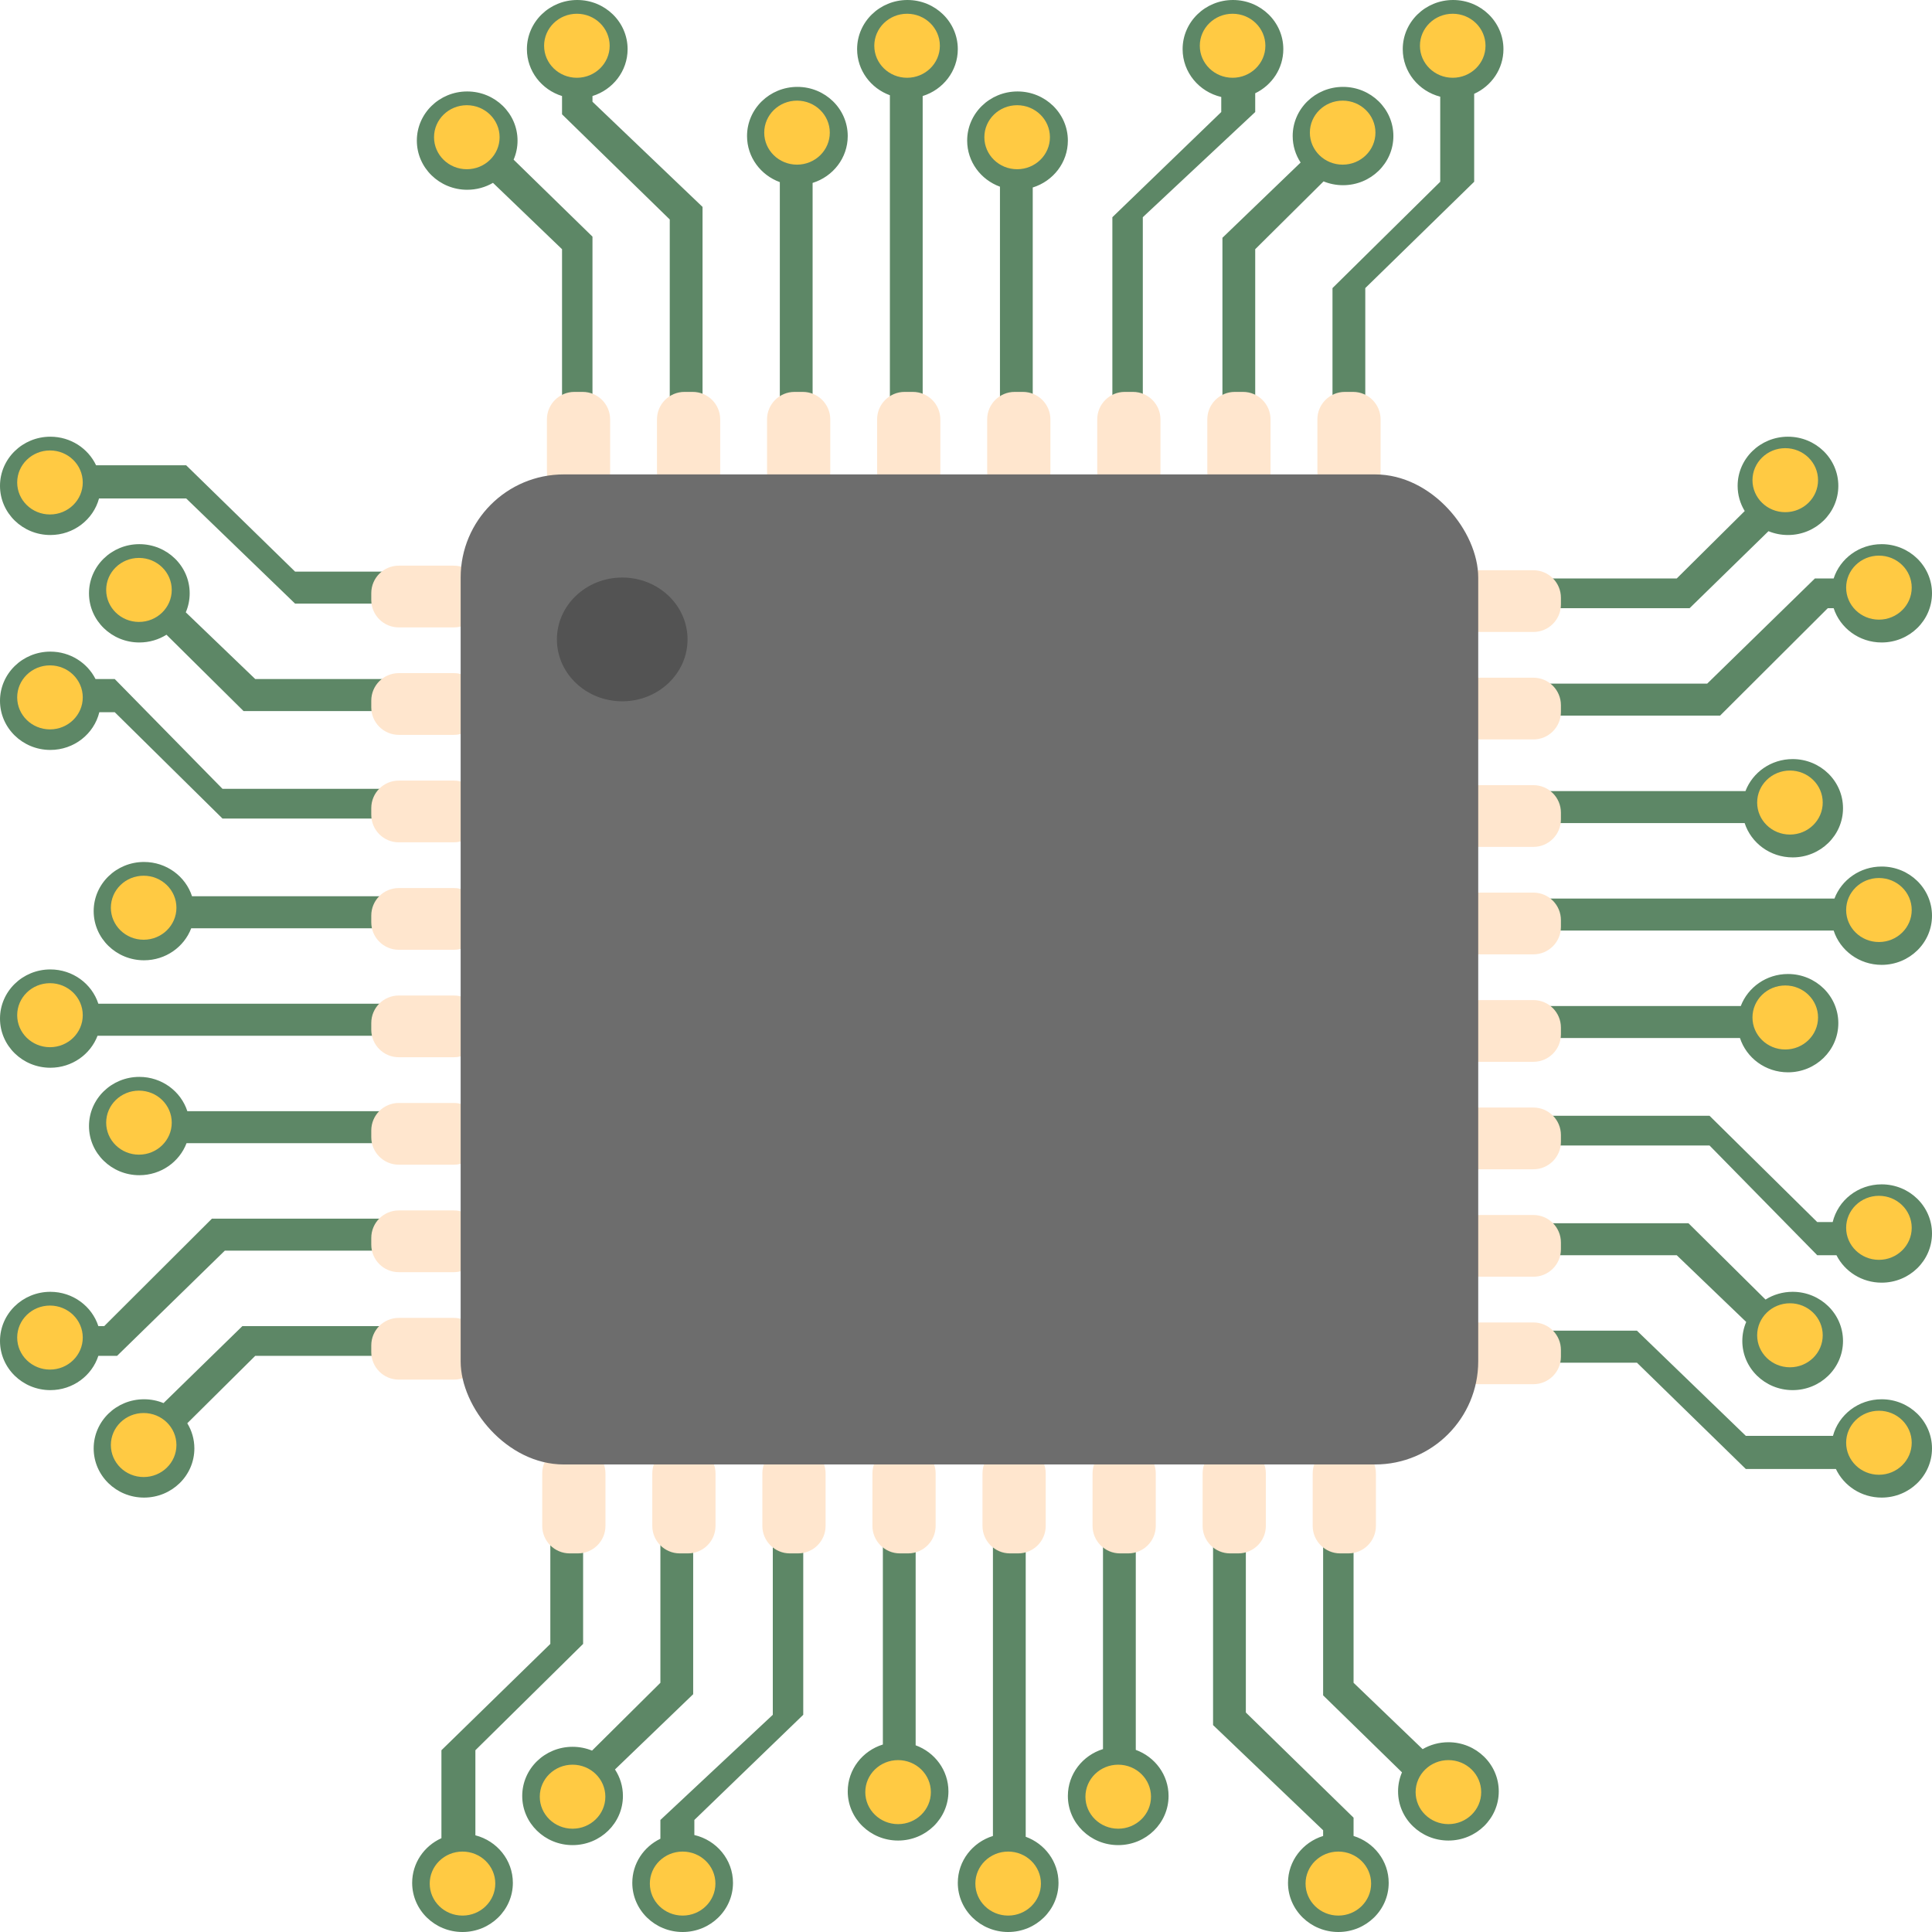 <svg width="281" height="281" viewBox="0 0 281 281" fill="none" xmlns="http://www.w3.org/2000/svg">
<path fill-rule="evenodd" clip-rule="evenodd" d="M209.473 14.063C206.336 13.255 204.023 10.466 204.023 7.15C204.023 3.201 207.302 0 211.346 0C215.39 0 218.669 3.201 218.669 7.15C218.669 10.03 216.925 12.512 214.412 13.645V26.437L198.573 41.901V57.53H193.805V41.901L209.473 26.437V14.063ZM182.565 58.195V36.247L192.506 26.382C193.377 26.739 194.334 26.936 195.338 26.936C199.382 26.936 202.661 23.735 202.661 19.786C202.661 15.838 199.382 12.637 195.338 12.637C191.293 12.637 188.015 15.838 188.015 19.786C188.015 21.206 188.438 22.528 189.168 23.64L177.796 34.585V58.195H182.565ZM166.216 31.592V58.195H161.788V31.592L177.626 16.295V14.105C174.403 13.356 172.006 10.526 172.006 7.15C172.006 3.201 175.285 0 179.329 0C183.374 0 186.652 3.201 186.652 7.15C186.652 9.964 184.986 12.399 182.565 13.565V16.295L166.216 31.592ZM150.207 58.195V27.269C153.17 26.352 155.316 23.647 155.316 20.451C155.316 16.503 152.038 13.302 147.993 13.302C143.949 13.302 140.67 16.503 140.67 20.451C140.67 23.523 142.654 26.142 145.439 27.154V58.195H150.207ZM134.199 13.967V58.195H129.43V13.852C126.646 12.84 124.662 10.221 124.662 7.15C124.662 3.201 127.94 0 131.985 0C136.029 0 139.308 3.201 139.308 7.15C139.308 10.345 137.161 13.051 134.199 13.967ZM118.19 58.195V26.604C121.153 25.687 123.299 22.982 123.299 19.786C123.299 15.838 120.021 12.637 115.976 12.637C111.932 12.637 108.653 15.838 108.653 19.786C108.653 22.858 110.637 25.477 113.422 26.489V58.195H118.19ZM102.182 30.095V58.195H97.413V31.924L81.745 16.627V13.967C78.783 13.051 76.636 10.345 76.636 7.15C76.636 3.201 79.915 0 83.959 0C88.004 0 91.282 3.201 91.282 7.15C91.282 10.345 89.136 13.051 86.173 13.967V14.798L102.182 30.095ZM86.173 34.418V60.191H81.746V36.247L71.701 26.594C70.604 27.234 69.322 27.601 67.951 27.601C63.907 27.601 60.628 24.4 60.628 20.451C60.628 16.503 63.907 13.302 67.951 13.302C71.995 13.302 75.274 16.503 75.274 20.451C75.274 21.433 75.071 22.369 74.704 23.221L86.173 34.418ZM14.404 72.495C13.577 75.557 10.72 77.815 7.323 77.815C3.279 77.815 0 74.614 0 70.666C0 66.717 3.279 63.516 7.323 63.516C10.273 63.516 12.815 65.219 13.976 67.673H27.078L42.916 83.136H58.925V87.792H42.916L27.078 72.495H14.404ZM59.606 98.766H37.126L27.022 89.06C27.387 88.209 27.589 87.275 27.589 86.295C27.589 82.347 24.311 79.146 20.266 79.146C16.222 79.146 12.943 82.347 12.943 86.295C12.943 90.244 16.222 93.445 20.266 93.445C21.72 93.445 23.074 93.031 24.213 92.318L35.423 103.421H59.606V98.766ZM32.358 114.728H59.606V119.051H32.358L16.69 103.588H14.447C13.679 106.734 10.781 109.075 7.323 109.075C3.279 109.075 0 105.874 0 101.925C0 97.976 3.279 94.775 7.323 94.775C10.206 94.775 12.7 96.401 13.894 98.766H16.69L32.358 114.728ZM59.606 130.357H27.93C26.991 127.465 24.22 125.369 20.947 125.369C16.903 125.369 13.624 128.57 13.624 132.519C13.624 136.468 16.903 139.669 20.947 139.669C24.093 139.669 26.776 137.732 27.812 135.013H59.606V130.357ZM14.305 145.987H59.606V150.643H14.188C13.152 153.361 10.469 155.298 7.323 155.298C3.279 155.298 0 152.097 0 148.149C0 144.2 3.279 140.999 7.323 140.999C10.596 140.999 13.367 143.095 14.305 145.987ZM59.606 161.617H27.248C26.31 158.724 23.539 156.628 20.266 156.628C16.222 156.628 12.943 159.829 12.943 163.778C12.943 167.727 16.222 170.928 20.266 170.928C23.412 170.928 26.095 168.991 27.131 166.272H59.606V161.617ZM30.825 177.246H59.606V181.902H32.698L17.03 197.199H14.305C13.367 200.091 10.596 202.187 7.323 202.187C3.279 202.187 0 198.986 0 195.037C0 191.089 3.279 187.888 7.323 187.888C10.596 187.888 13.367 189.984 14.305 192.876H15.157L30.825 177.246ZM35.253 192.876H61.65V197.199H37.126L27.239 207.006C27.894 208.076 28.27 209.329 28.27 210.667C28.27 214.616 24.992 217.817 20.947 217.817C16.903 217.817 13.624 214.616 13.624 210.667C13.624 206.718 16.903 203.517 20.947 203.517C21.953 203.517 22.911 203.715 23.784 204.073L35.253 192.876ZM266.596 208.838C267.423 205.775 270.28 203.517 273.677 203.517C277.721 203.517 281 206.718 281 210.667C281 214.616 277.721 217.817 273.677 217.817C270.727 217.817 268.185 216.114 267.024 213.66H253.922L238.084 198.196H222.075V193.541H238.084L253.922 208.838H266.596ZM221.394 182.567H243.874L253.978 192.273C253.613 193.123 253.411 194.057 253.411 195.037C253.411 198.986 256.69 202.187 260.734 202.187C264.778 202.187 268.057 198.986 268.057 195.037C268.057 191.089 264.778 187.888 260.734 187.888C259.28 187.888 257.926 188.301 256.787 189.014L245.577 177.911H221.394V182.567ZM248.642 166.605H221.394V162.282H248.642L264.31 177.745H266.553C267.321 174.598 270.219 172.258 273.677 172.258C277.721 172.258 281 175.459 281 179.408C281 183.356 277.721 186.557 273.677 186.557C270.794 186.557 268.3 184.931 267.106 182.567H264.31L248.642 166.605ZM221.394 150.975H253.07C254.009 153.867 256.78 155.963 260.053 155.963C264.097 155.963 267.376 152.762 267.376 148.814C267.376 144.865 264.097 141.664 260.053 141.664C256.907 141.664 254.224 143.601 253.188 146.32H221.394V150.975ZM266.695 135.346H221.394V130.69H266.812C267.848 127.971 270.531 126.034 273.677 126.034C277.721 126.034 281 129.235 281 133.184C281 137.133 277.721 140.334 273.677 140.334C270.404 140.334 267.633 138.238 266.695 135.346ZM221.394 119.716H253.752C254.69 122.608 257.461 124.704 260.734 124.704C264.778 124.704 268.057 121.503 268.057 117.554C268.057 113.606 264.778 110.405 260.734 110.405C257.588 110.405 254.905 112.341 253.869 115.06H221.394V119.716ZM250.175 104.086H221.394V99.431H248.302L263.97 84.134H266.695C267.633 81.242 270.404 79.146 273.677 79.146C277.721 79.146 281 82.347 281 86.295C281 90.244 277.721 93.445 273.677 93.445C270.404 93.445 267.633 91.349 266.695 88.457H265.843L250.175 104.086ZM245.747 88.457H219.35V84.134H243.874L253.761 74.327C253.106 73.256 252.73 72.004 252.73 70.666C252.73 66.717 256.008 63.516 260.053 63.516C264.097 63.516 267.376 66.717 267.376 70.666C267.376 74.614 264.097 77.815 260.053 77.815C259.047 77.815 258.089 77.617 257.216 77.259L245.747 88.457ZM74.593 273.85C74.593 270.534 72.28 267.745 69.143 266.937V254.563L84.811 239.099V223.47H80.042V239.099L64.204 254.563V267.355C61.691 268.488 59.947 270.97 59.947 273.85C59.947 277.799 63.225 281 67.27 281C71.314 281 74.593 277.799 74.593 273.85ZM96.051 244.753V222.805H100.819V246.415L89.447 257.36C90.178 258.472 90.601 259.794 90.601 261.214C90.601 265.162 87.323 268.363 83.278 268.363C79.234 268.363 75.955 265.162 75.955 261.214C75.955 257.265 79.234 254.064 83.278 254.064C84.282 254.064 85.239 254.261 86.109 254.618L96.051 244.753ZM112.4 222.805V249.408L96.051 264.705V267.435C93.629 268.601 91.964 271.036 91.964 273.85C91.964 277.799 95.242 281 99.287 281C103.331 281 106.61 277.799 106.61 273.85C106.61 270.474 104.213 267.644 100.99 266.895V264.705L116.828 249.408V222.805H112.4ZM128.408 253.731V222.805H133.177V253.846C135.962 254.858 137.945 257.477 137.945 260.549C137.945 264.497 134.667 267.698 130.622 267.698C126.578 267.698 123.299 264.497 123.299 260.549C123.299 257.353 125.446 254.648 128.408 253.731ZM144.417 222.805V267.033C141.455 267.949 139.308 270.655 139.308 273.85C139.308 277.799 142.587 281 146.631 281C150.675 281 153.954 277.799 153.954 273.85C153.954 270.779 151.97 268.16 149.185 267.148V222.805H144.417ZM160.425 254.396V222.805H165.194V254.511C167.979 255.523 169.962 258.142 169.962 261.214C169.962 265.162 166.684 268.363 162.639 268.363C158.595 268.363 155.316 265.162 155.316 261.214C155.316 258.018 157.463 255.313 160.425 254.396ZM176.434 222.805V250.905L192.442 266.202V267.033C189.48 267.949 187.333 270.655 187.333 273.85C187.333 277.799 190.612 281 194.656 281C198.701 281 201.979 277.799 201.979 273.85C201.979 270.655 199.833 267.949 196.87 267.033V264.373L181.202 249.076V222.805H176.434ZM192.442 220.809V246.582L203.911 257.779C203.545 258.631 203.342 259.567 203.342 260.549C203.342 264.497 206.62 267.698 210.665 267.698C214.709 267.698 217.988 264.497 217.988 260.549C217.988 256.6 214.709 253.399 210.665 253.399C209.294 253.399 208.012 253.766 206.915 254.406L196.87 244.753V220.809H192.442Z" fill="#5D8766"/>
<path fill-rule="evenodd" clip-rule="evenodd" d="M206.523 6.656C206.523 9.227 208.658 11.311 211.291 11.311C213.925 11.311 216.06 9.227 216.06 6.656C216.06 4.084 213.925 2 211.291 2C208.658 2 206.523 4.084 206.523 6.656ZM143.17 19.957C143.17 22.529 145.305 24.613 147.939 24.613C150.572 24.613 152.707 22.529 152.707 19.957C152.707 17.386 150.572 15.302 147.939 15.302C145.305 15.302 143.17 17.386 143.17 19.957ZM131.93 11.311C129.297 11.311 127.162 9.227 127.162 6.656C127.162 4.084 129.297 2 131.93 2C134.564 2 136.699 4.084 136.699 6.656C136.699 9.227 134.564 11.311 131.93 11.311ZM111.153 19.292C111.153 21.863 113.288 23.948 115.922 23.948C118.555 23.948 120.69 21.863 120.69 19.292C120.69 16.721 118.555 14.637 115.922 14.637C113.288 14.637 111.153 16.721 111.153 19.292ZM67.896 24.613C65.263 24.613 63.128 22.529 63.128 19.957C63.128 17.386 65.263 15.302 67.896 15.302C70.53 15.302 72.665 17.386 72.665 19.957C72.665 22.529 70.53 24.613 67.896 24.613ZM79.136 6.656C79.136 9.227 81.271 11.311 83.905 11.311C86.538 11.311 88.673 9.227 88.673 6.656C88.673 4.084 86.538 2 83.905 2C81.271 2 79.136 4.084 79.136 6.656ZM179.275 11.311C176.641 11.311 174.506 9.227 174.506 6.656C174.506 4.084 176.641 2 179.275 2C181.908 2 184.043 4.084 184.043 6.656C184.043 9.227 181.908 11.311 179.275 11.311ZM190.514 19.292C190.514 21.863 192.649 23.948 195.283 23.948C197.917 23.948 200.051 21.863 200.051 19.292C200.051 16.721 197.917 14.637 195.283 14.637C192.649 14.637 190.514 16.721 190.514 19.292ZM268.513 209.84C268.513 207.269 270.648 205.185 273.282 205.185C275.915 205.185 278.05 207.269 278.05 209.84C278.05 212.411 275.915 214.496 273.282 214.496C270.648 214.496 268.513 212.411 268.513 209.84ZM254.889 147.987C254.889 145.416 257.024 143.331 259.657 143.331C262.291 143.331 264.426 145.416 264.426 147.987C264.426 150.558 262.291 152.643 259.657 152.643C257.024 152.643 254.889 150.558 254.889 147.987ZM273.282 127.702C270.648 127.702 268.513 129.786 268.513 132.357C268.513 134.929 270.648 137.013 273.282 137.013C275.915 137.013 278.05 134.929 278.05 132.357C278.05 129.786 275.915 127.702 273.282 127.702ZM255.57 116.728C255.57 114.157 257.705 112.072 260.339 112.072C262.972 112.072 265.107 114.157 265.107 116.728C265.107 119.299 262.972 121.383 260.339 121.383C257.705 121.383 255.57 119.299 255.57 116.728ZM259.657 65.183C257.024 65.183 254.889 67.268 254.889 69.839C254.889 72.41 257.024 74.495 259.657 74.495C262.291 74.495 264.426 72.41 264.426 69.839C264.426 67.268 262.291 65.183 259.657 65.183ZM268.513 85.469C268.513 82.897 270.648 80.813 273.282 80.813C275.915 80.813 278.05 82.897 278.05 85.469C278.05 88.04 275.915 90.124 273.282 90.124C270.648 90.124 268.513 88.04 268.513 85.469ZM273.282 173.925C270.648 173.925 268.513 176.01 268.513 178.581C268.513 181.152 270.648 183.237 273.282 183.237C275.915 183.237 278.05 181.152 278.05 178.581C278.05 176.01 275.915 173.925 273.282 173.925ZM255.57 194.211C255.57 191.639 257.705 189.555 260.339 189.555C262.972 189.555 265.107 191.639 265.107 194.211C265.107 196.782 262.972 198.866 260.339 198.866C257.705 198.866 255.57 196.782 255.57 194.211ZM12.037 70.172C12.037 72.743 9.902 74.827 7.268 74.827C4.635 74.827 2.5 72.743 2.5 70.172C2.5 67.6 4.635 65.516 7.268 65.516C9.902 65.516 12.037 67.6 12.037 70.172ZM25.661 132.025C25.661 134.596 23.526 136.68 20.893 136.68C18.259 136.68 16.124 134.596 16.124 132.025C16.124 129.454 18.259 127.369 20.893 127.369C23.526 127.369 25.661 129.454 25.661 132.025ZM7.268 152.31C9.902 152.31 12.037 150.226 12.037 147.654C12.037 145.083 9.902 142.999 7.268 142.999C4.635 142.999 2.5 145.083 2.5 147.654C2.5 150.226 4.635 152.31 7.268 152.31ZM24.98 163.284C24.98 165.855 22.845 167.94 20.212 167.94C17.578 167.94 15.443 165.855 15.443 163.284C15.443 160.713 17.578 158.628 20.212 158.628C22.845 158.628 24.98 160.713 24.98 163.284ZM20.893 214.828C23.526 214.828 25.661 212.744 25.661 210.173C25.661 207.602 23.526 205.517 20.893 205.517C18.259 205.517 16.124 207.602 16.124 210.173C16.124 212.744 18.259 214.828 20.893 214.828ZM12.037 194.543C12.037 197.114 9.902 199.199 7.268 199.199C4.635 199.199 2.5 197.114 2.5 194.543C2.5 191.972 4.635 189.888 7.268 189.888C9.902 189.888 12.037 191.972 12.037 194.543ZM7.268 106.086C9.902 106.086 12.037 104.002 12.037 101.431C12.037 98.859 9.902 96.775 7.268 96.775C4.635 96.775 2.5 98.859 2.5 101.431C2.5 104.002 4.635 106.086 7.268 106.086ZM24.98 85.801C24.98 88.372 22.845 90.457 20.212 90.457C17.578 90.457 15.443 88.372 15.443 85.801C15.443 83.23 17.578 81.146 20.212 81.146C22.845 81.146 24.98 83.23 24.98 85.801ZM67.269 269.302C69.902 269.302 72.037 271.386 72.037 273.957C72.037 276.529 69.902 278.613 67.269 278.613C64.635 278.613 62.5 276.529 62.5 273.957C62.5 271.386 64.635 269.302 67.269 269.302ZM130.621 256C133.255 256 135.39 258.084 135.39 260.656C135.39 263.227 133.255 265.311 130.621 265.311C127.988 265.311 125.853 263.227 125.853 260.656C125.853 258.084 127.988 256 130.621 256ZM151.398 273.957C151.398 271.386 149.263 269.302 146.63 269.302C143.996 269.302 141.861 271.386 141.861 273.957C141.861 276.529 143.996 278.613 146.63 278.613C149.263 278.613 151.398 276.529 151.398 273.957ZM162.638 256.665C165.272 256.665 167.407 258.749 167.407 261.321C167.407 263.892 165.272 265.976 162.638 265.976C160.005 265.976 157.87 263.892 157.87 261.321C157.87 258.749 160.005 256.665 162.638 256.665ZM215.432 260.656C215.432 258.084 213.297 256 210.664 256C208.03 256 205.895 258.084 205.895 260.656C205.895 263.227 208.03 265.311 210.664 265.311C213.297 265.311 215.432 263.227 215.432 260.656ZM194.655 269.302C197.289 269.302 199.424 271.386 199.424 273.957C199.424 276.529 197.289 278.613 194.655 278.613C192.022 278.613 189.887 276.529 189.887 273.957C189.887 271.386 192.022 269.302 194.655 269.302ZM104.054 273.957C104.054 271.386 101.919 269.302 99.285 269.302C96.652 269.302 94.517 271.386 94.517 273.957C94.517 276.529 96.652 278.613 99.285 278.613C101.919 278.613 104.054 276.529 104.054 273.957ZM83.277 256.665C85.91 256.665 88.045 258.749 88.045 261.321C88.045 263.892 85.91 265.976 83.277 265.976C80.643 265.976 78.508 263.892 78.508 261.321C78.508 258.749 80.643 256.665 83.277 256.665Z" fill="#FFCA43"/>
<path fill-rule="evenodd" clip-rule="evenodd" d="M82.864 225.933C80.655 225.933 78.864 224.142 78.864 221.933V214.303C78.864 212.094 80.655 210.303 82.864 210.303H84.061C86.27 210.303 88.061 212.094 88.061 214.303V221.933C88.061 224.142 86.27 225.933 84.061 225.933H82.864ZM94.873 221.933C94.873 224.142 96.664 225.933 98.873 225.933H100.069C102.278 225.933 104.069 224.142 104.069 221.933V214.303C104.069 212.094 102.278 210.303 100.069 210.303H98.873C96.664 210.303 94.873 212.094 94.873 214.303V221.933ZM114.881 225.933C112.672 225.933 110.881 224.142 110.881 221.933V214.303C110.881 212.094 112.672 210.303 114.881 210.303H116.078C118.287 210.303 120.078 212.094 120.078 214.303V221.933C120.078 224.142 118.287 225.933 116.078 225.933H114.881ZM126.89 221.933C126.89 224.142 128.681 225.933 130.89 225.933H132.086C134.295 225.933 136.086 224.142 136.086 221.933V214.303C136.086 212.094 134.295 210.303 132.086 210.303H130.89C128.681 210.303 126.89 212.094 126.89 214.303V221.933ZM146.898 225.933C144.689 225.933 142.898 224.142 142.898 221.933V214.303C142.898 212.094 144.689 210.303 146.898 210.303H148.095C150.304 210.303 152.095 212.094 152.095 214.303V221.933C152.095 224.142 150.304 225.933 148.095 225.933H146.898ZM158.907 221.933C158.907 224.142 160.698 225.933 162.907 225.933H164.103C166.312 225.933 168.103 224.142 168.103 221.933V214.303C168.103 212.094 166.312 210.303 164.103 210.303H162.907C160.698 210.303 158.907 212.094 158.907 214.303V221.933ZM178.915 225.933C176.706 225.933 174.915 224.142 174.915 221.933V214.303C174.915 212.094 176.706 210.303 178.915 210.303H180.112C182.321 210.303 184.112 212.094 184.112 214.303V221.933C184.112 224.142 182.321 225.933 180.112 225.933H178.915ZM194.924 225.933C192.714 225.933 190.924 224.142 190.924 221.933V214.303C190.924 212.094 192.714 210.303 194.924 210.303H196.12C198.329 210.303 200.12 212.094 200.12 214.303V221.933C200.12 224.142 198.329 225.933 196.12 225.933H194.924ZM83.546 72.63C81.336 72.63 79.546 70.839 79.546 68.63V61C79.546 58.791 81.336 57 83.546 57H84.742C86.951 57 88.742 58.791 88.742 61V68.63C88.742 70.839 86.951 72.63 84.742 72.63H83.546ZM95.554 68.63C95.554 70.839 97.345 72.63 99.554 72.63H100.75C102.959 72.63 104.75 70.839 104.75 68.63V61C104.75 58.791 102.959 57 100.75 57H99.554C97.345 57 95.554 58.791 95.554 61V68.63ZM115.562 72.63C113.353 72.63 111.562 70.839 111.562 68.63V61C111.562 58.791 113.353 57 115.562 57H116.759C118.968 57 120.759 58.791 120.759 61V68.63C120.759 70.839 118.968 72.63 116.759 72.63H115.562ZM127.571 68.63C127.571 70.839 129.362 72.63 131.571 72.63H132.767C134.976 72.63 136.767 70.839 136.767 68.63V61C136.767 58.791 134.976 57 132.767 57H131.571C129.362 57 127.571 58.791 127.571 61V68.63ZM147.579 72.63C145.37 72.63 143.579 70.839 143.579 68.63V61C143.579 58.791 145.37 57 147.579 57H148.776C150.985 57 152.776 58.791 152.776 61V68.63C152.776 70.839 150.985 72.63 148.776 72.63H147.579ZM159.588 68.63C159.588 70.839 161.379 72.63 163.588 72.63H164.784C166.993 72.63 168.784 70.839 168.784 68.63V61C168.784 58.791 166.993 57 164.784 57H163.588C161.379 57 159.588 58.791 159.588 61V68.63ZM179.596 72.63C177.387 72.63 175.596 70.839 175.596 68.63V61C175.596 58.791 177.387 57 179.596 57H180.793C183.002 57 184.793 58.791 184.793 61V68.63C184.793 70.839 183.002 72.63 180.793 72.63H179.596ZM195.605 72.63C193.396 72.63 191.605 70.839 191.605 68.63V61C191.605 58.791 193.396 57 195.605 57H196.801C199.01 57 200.801 58.791 200.801 61V68.63C200.801 70.839 199.01 72.63 196.801 72.63H195.605ZM215.019 82.939C212.81 82.939 211.019 84.729 211.019 86.939V87.917C211.019 90.126 212.81 91.917 215.019 91.917H223.028C225.237 91.917 227.028 90.126 227.028 87.917V86.939C227.028 84.729 225.237 82.939 223.028 82.939H215.019ZM211.019 102.568C211.019 100.359 212.81 98.568 215.019 98.568H223.028C225.237 98.568 227.028 100.359 227.028 102.568V103.547C227.028 105.756 225.237 107.547 223.028 107.547H215.019C212.81 107.547 211.019 105.756 211.019 103.547V102.568ZM215.019 114.198C212.81 114.198 211.019 115.988 211.019 118.198V119.176C211.019 121.385 212.81 123.176 215.019 123.176H223.028C225.237 123.176 227.028 121.385 227.028 119.176V118.198C227.028 115.988 225.237 114.198 223.028 114.198H215.019ZM211.019 133.827C211.019 131.618 212.81 129.827 215.019 129.827H223.028C225.237 129.827 227.028 131.618 227.028 133.827V134.806C227.028 137.015 225.237 138.806 223.028 138.806H215.019C212.81 138.806 211.019 137.015 211.019 134.806V133.827ZM215.019 145.457C212.81 145.457 211.019 147.248 211.019 149.457V150.436C211.019 152.645 212.81 154.436 215.019 154.436H223.028C225.237 154.436 227.028 152.645 227.028 150.436V149.457C227.028 147.248 225.237 145.457 223.028 145.457H215.019ZM211.019 165.086C211.019 162.877 212.81 161.086 215.019 161.086H223.028C225.237 161.086 227.028 162.877 227.028 165.086V166.065C227.028 168.274 225.237 170.065 223.028 170.065H215.019C212.81 170.065 211.019 168.274 211.019 166.065V165.086ZM215.019 176.716C212.81 176.716 211.019 178.507 211.019 180.716V181.695C211.019 183.904 212.81 185.695 215.019 185.695H223.028C225.237 185.695 227.028 183.904 227.028 181.695V180.716C227.028 178.507 225.237 176.716 223.028 176.716H215.019ZM215.019 192.346C212.81 192.346 211.019 194.136 211.019 196.346V197.324C211.019 199.533 212.81 201.324 215.019 201.324H223.028C225.237 201.324 227.028 199.533 227.028 197.324V196.346C227.028 194.136 225.237 192.346 223.028 192.346H215.019ZM54 86.273C54 84.064 55.791 82.273 58 82.273H66.008C68.218 82.273 70.008 84.064 70.008 86.273V87.252C70.008 89.461 68.218 91.252 66.008 91.252H58C55.791 91.252 54 89.461 54 87.252V86.273ZM58 97.903C55.791 97.903 54 99.694 54 101.903V102.882C54 105.091 55.791 106.882 58 106.882H66.008C68.218 106.882 70.008 105.091 70.008 102.882V101.903C70.008 99.694 68.218 97.903 66.008 97.903H58ZM54 117.533C54 115.323 55.791 113.533 58 113.533H66.008C68.218 113.533 70.008 115.323 70.008 117.533V118.511C70.008 120.72 68.218 122.511 66.008 122.511H58C55.791 122.511 54 120.72 54 118.511V117.533ZM58 129.162C55.791 129.162 54 130.953 54 133.162V134.141C54 136.35 55.791 138.141 58 138.141H66.008C68.218 138.141 70.008 136.35 70.008 134.141V133.162C70.008 130.953 68.218 129.162 66.008 129.162H58ZM54 148.792C54 146.583 55.791 144.792 58 144.792H66.008C68.218 144.792 70.008 146.583 70.008 148.792V149.77C70.008 151.98 68.218 153.77 66.008 153.77H58C55.791 153.77 54 151.98 54 149.77V148.792ZM58 160.421C55.791 160.421 54 162.212 54 164.421V165.4C54 167.609 55.791 169.4 58 169.4H66.008C68.218 169.4 70.008 167.609 70.008 165.4V164.421C70.008 162.212 68.218 160.421 66.008 160.421H58ZM54 180.051C54 177.842 55.791 176.051 58 176.051H66.008C68.218 176.051 70.008 177.842 70.008 180.051V181.03C70.008 183.239 68.218 185.03 66.008 185.03H58C55.791 185.03 54 183.239 54 181.03V180.051ZM54 195.68C54 193.471 55.791 191.68 58 191.68H66.008C68.218 191.68 70.008 193.471 70.008 195.68V196.659C70.008 198.868 68.218 200.659 66.008 200.659H58C55.791 200.659 54 198.868 54 196.659V195.68Z" fill="#FFE6CE"/>
<rect x="67" y="69" width="148" height="144" rx="15" fill="#6D6D6D"/>
<ellipse cx="90.5" cy="93" rx="9.5" ry="9" fill="#535353"/>
</svg>

